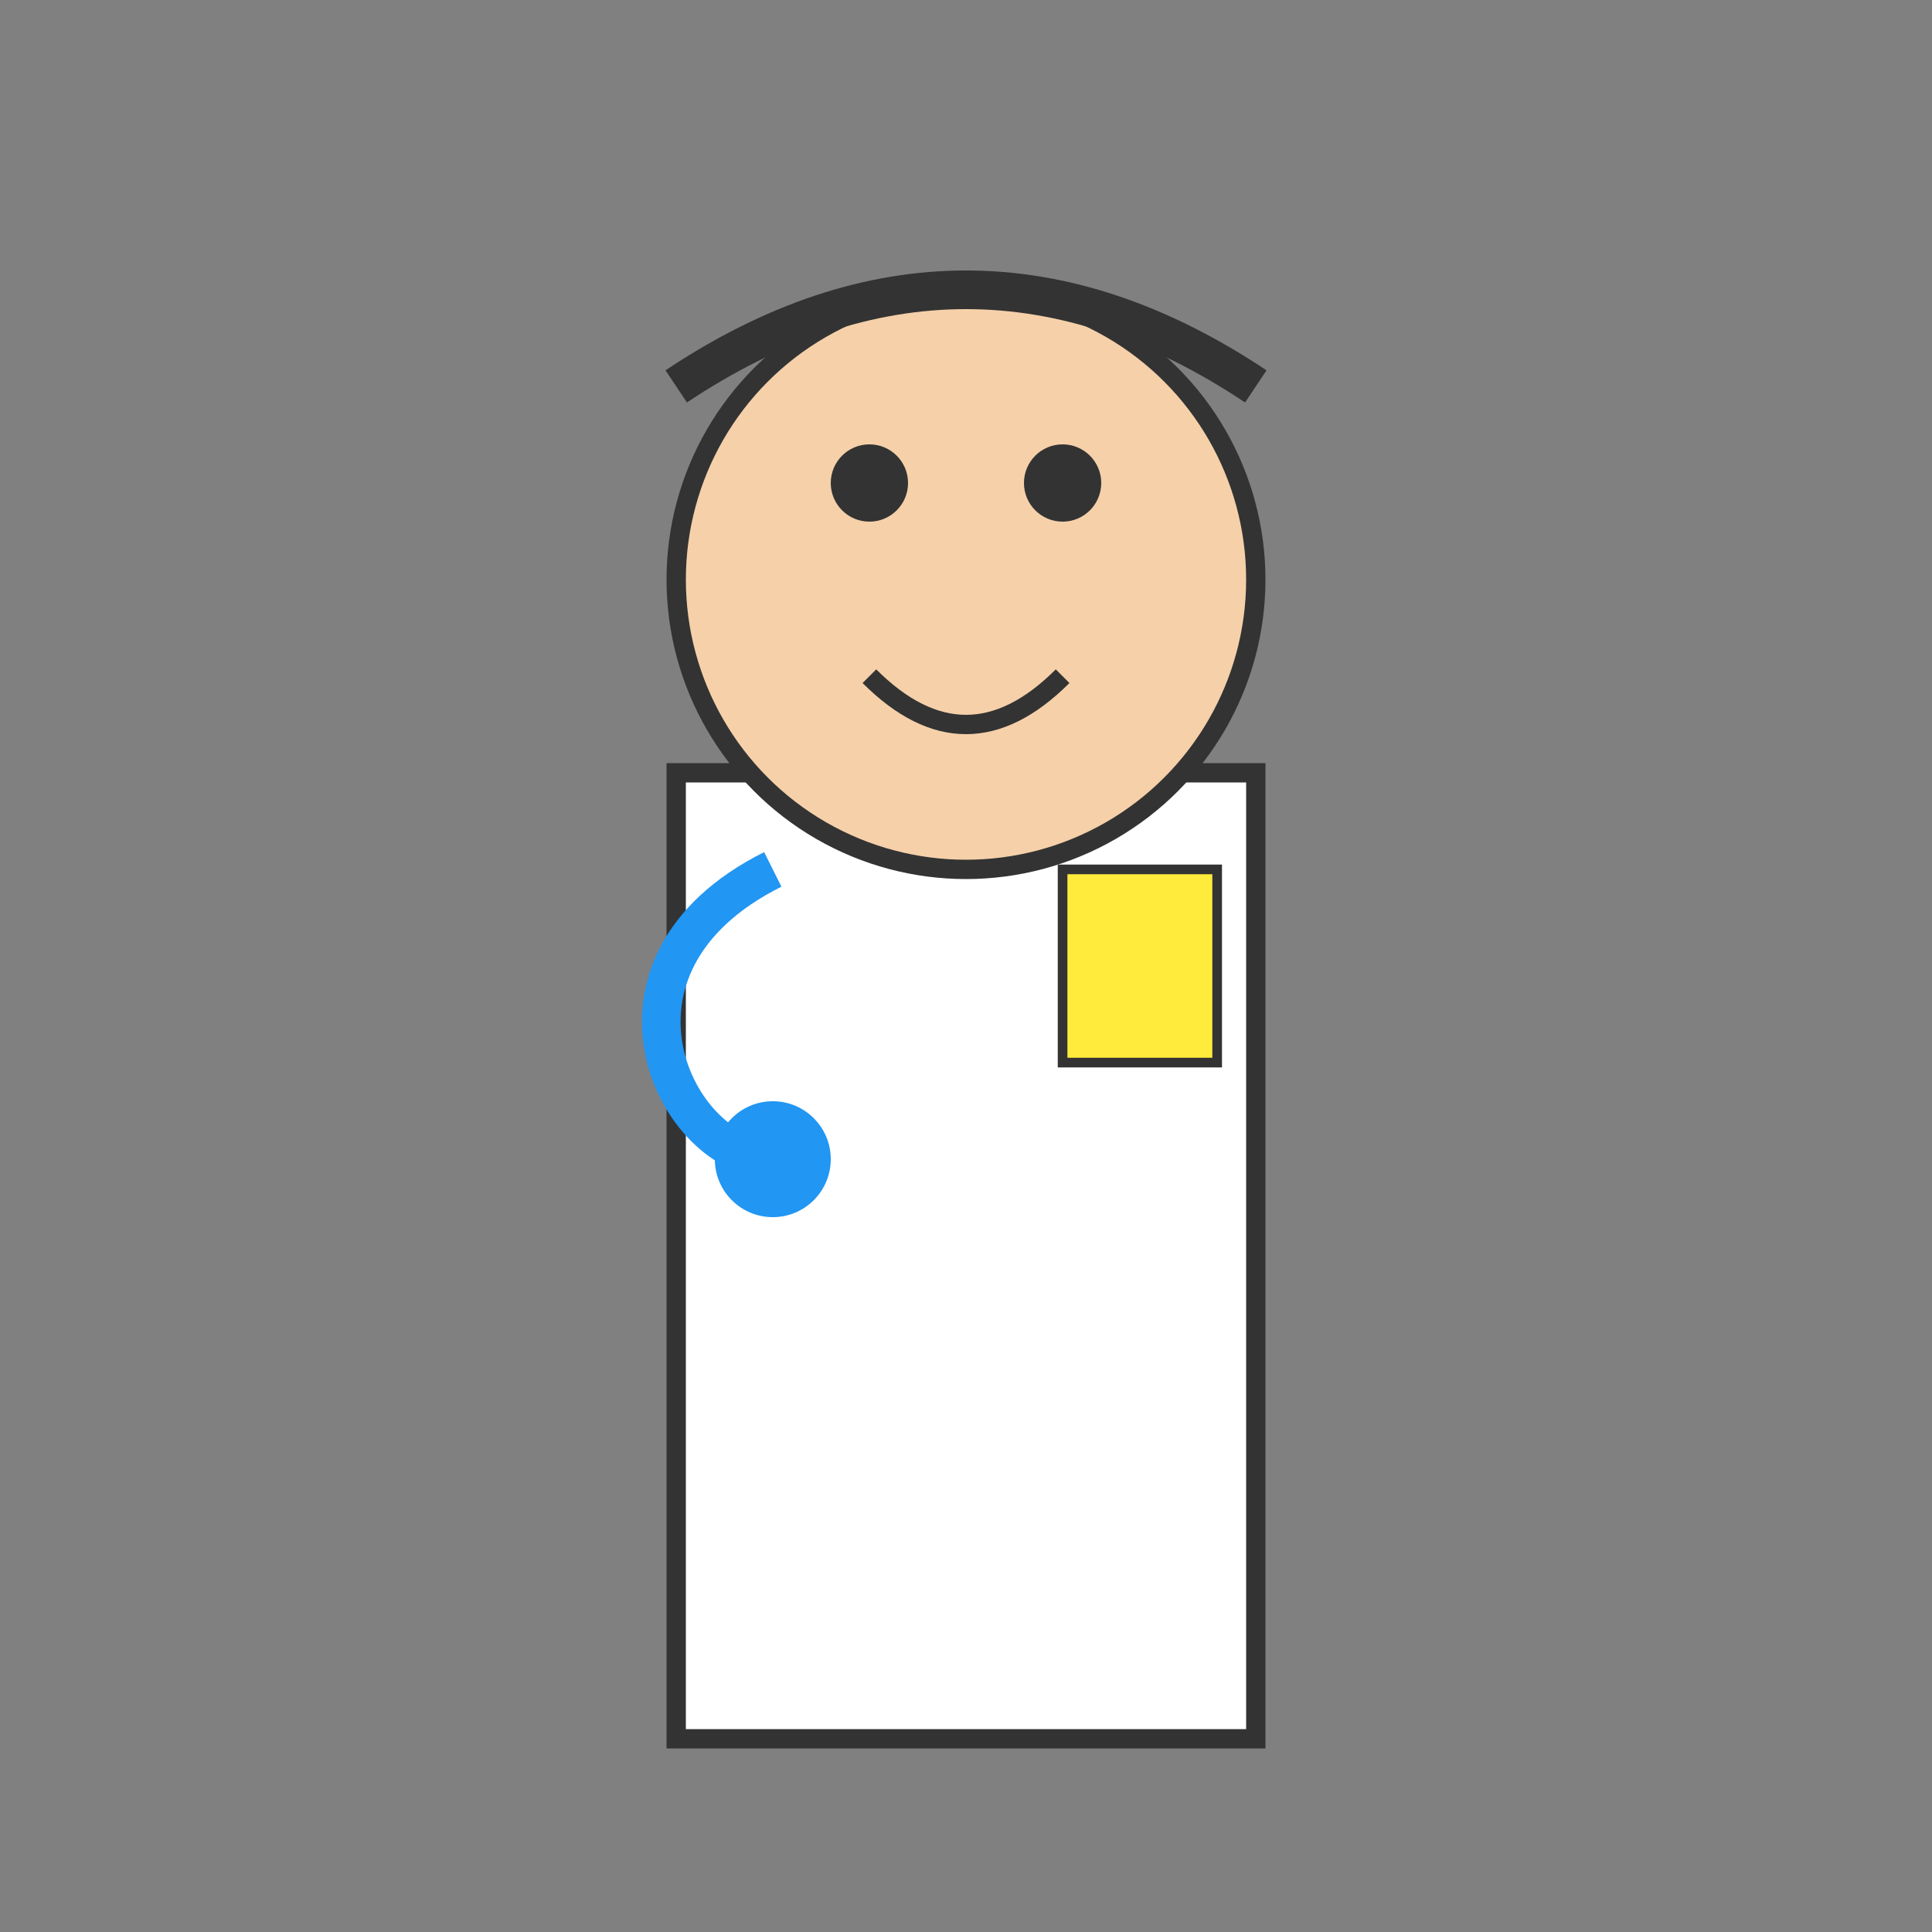 <svg xmlns="http://www.w3.org/2000/svg" viewBox="0 0 100 100" width="100" height="100">
  <rect x="0" y="0" width="100" height="100" fill="#808080" stroke="none"/>
  <!-- Lab coat -->
  <rect x="35" y="40" width="30" height="50" fill="#ffffff" stroke="#333333" stroke-width="1" />
  <!-- Head -->
  <circle cx="50" cy="30" r="15" fill="#f5d0a9" stroke="#333333" stroke-width="1" />
  <!-- Face -->
  <circle cx="45" cy="25" r="2" fill="#333333" /> <!-- Left eye -->
  <circle cx="55" cy="25" r="2" fill="#333333" /> <!-- Right eye -->
  <path d="M 45 35 Q 50 40 55 35" fill="none" stroke="#333333" stroke-width="1" /> <!-- Smile -->
  <!-- Stethoscope -->
  <path d="M 40 45 C 30 50 35 60 40 60" fill="none" stroke="#2196f3" stroke-width="2" />
  <circle cx="40" cy="60" r="3" fill="#2196f3" />
  <!-- Hair -->
  <path d="M 35 20 Q 50 10 65 20" fill="none" stroke="#333333" stroke-width="2" />
  <!-- Badge -->
  <rect x="55" y="45" width="8" height="10" fill="#ffeb3b" stroke="#333333" stroke-width="0.5" />
</svg> 